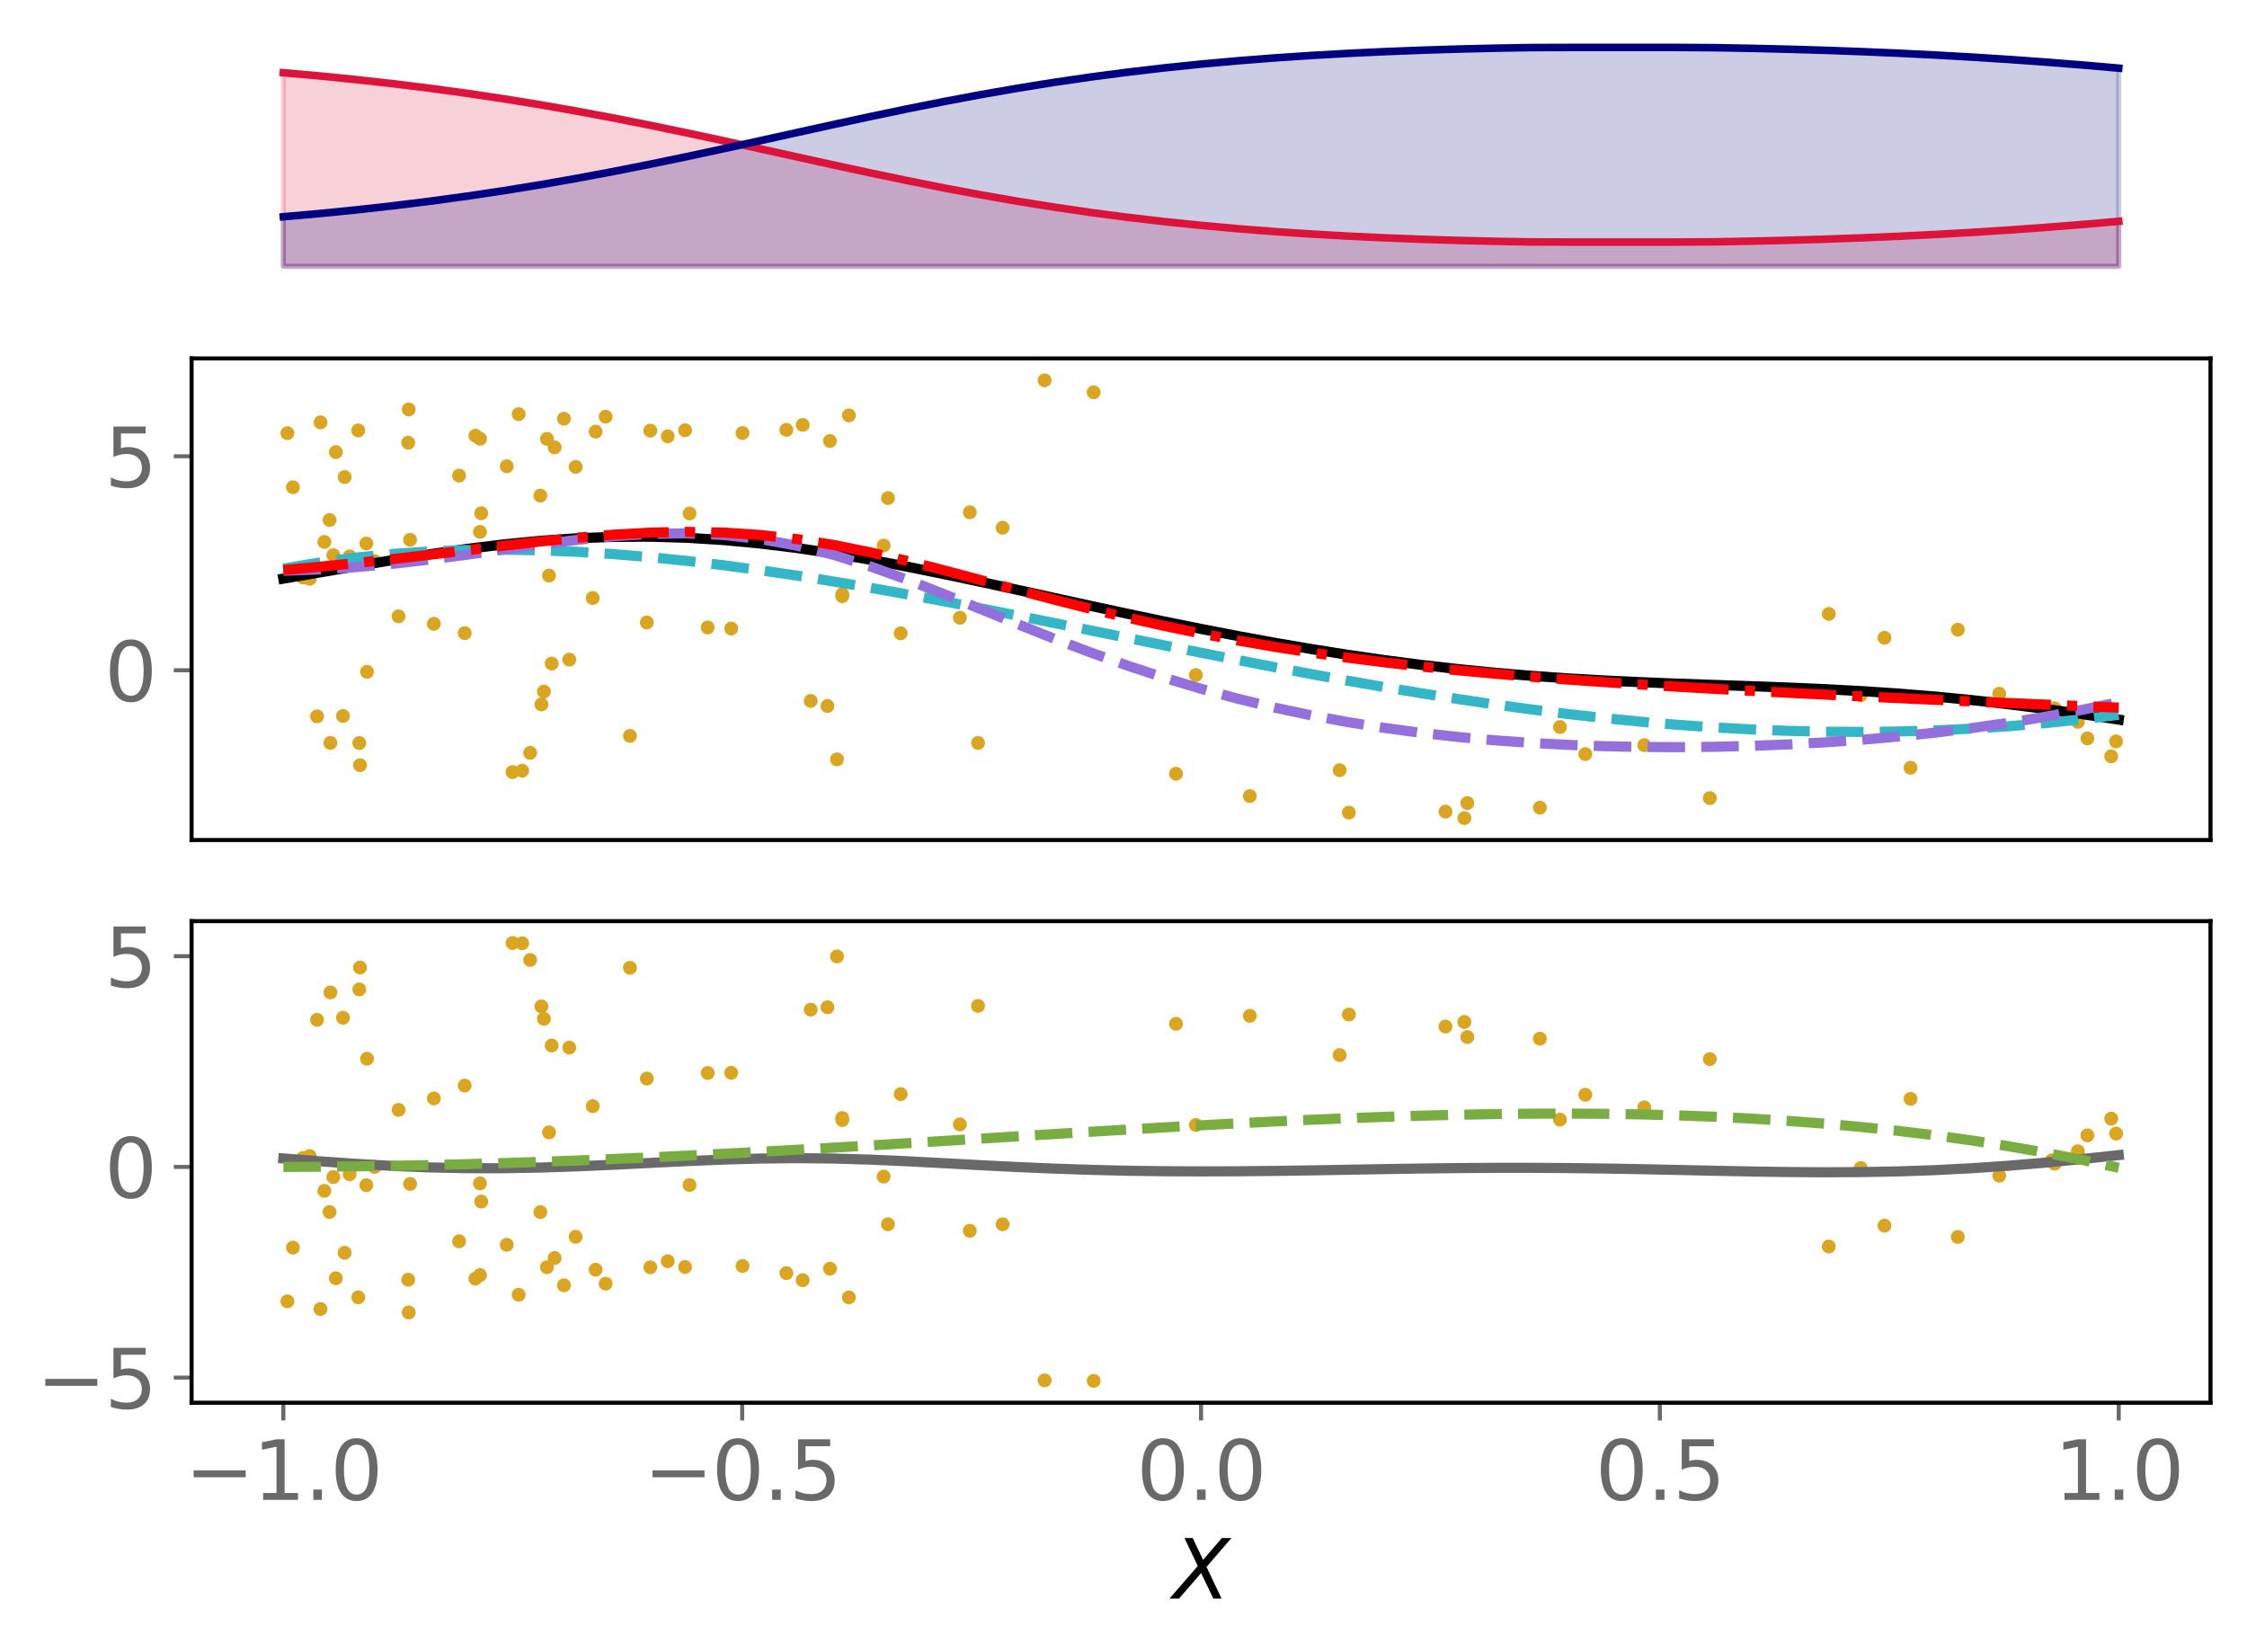 <?xml version="1.0" encoding="utf-8" standalone="no"?>
<!DOCTYPE svg PUBLIC "-//W3C//DTD SVG 1.1//EN"
  "http://www.w3.org/Graphics/SVG/1.1/DTD/svg11.dtd">
<svg xmlns:xlink="http://www.w3.org/1999/xlink" width="443.207pt" height="325.85pt" viewBox="0 0 443.207 325.85" xmlns="http://www.w3.org/2000/svg" version="1.1">
 <defs>
  <style type="text/css">*{stroke-linejoin: round; stroke-linecap: butt}</style>
 </defs>
 <g id="figure_1">
  <g id="patch_1">
   <path d="M 0 325.85 
L 443.207 325.85 
L 443.207 0 
L 0 0 
z
" style="fill: #ffffff"/>
  </g>
  <g id="axes_1">
   <g id="patch_2">
    <path d="M 37.788 54.696 
L 436.007 54.696 
L 436.007 7.2 
L 37.788 7.2 
z
" style="fill: #ffffff"/>
   </g>
   <g id="PolyCollection_1">
    <defs>
     <path id="mb1419212ff" d="M 55.888 -273.313 
L 55.888 -311.503 
L 63.129 -310.859 
L 70.369 -310.135 
L 77.609 -309.328 
L 84.85 -308.433 
L 92.09 -307.446 
L 99.331 -306.364 
L 106.571 -305.188 
L 113.811 -303.919 
L 121.052 -302.563 
L 128.292 -301.128 
L 135.532 -299.626 
L 142.773 -298.072 
L 150.013 -296.485 
L 157.254 -294.884 
L 164.494 -293.292 
L 171.734 -291.73 
L 178.975 -290.218 
L 186.215 -288.776 
L 193.455 -287.417 
L 200.696 -286.153 
L 207.936 -284.992 
L 215.176 -283.936 
L 222.417 -282.987 
L 229.657 -282.141 
L 236.898 -281.395 
L 244.138 -280.743 
L 251.378 -280.177 
L 258.619 -279.693 
L 265.859 -279.282 
L 273.099 -278.938 
L 280.34 -278.656 
L 287.58 -278.431 
L 294.82 -278.257 
L 302.061 -278.132 
L 309.301 -278.11 
L 316.541 -278.11 
L 323.782 -278.11 
L 331.022 -278.11 
L 338.263 -278.157 
L 345.503 -278.287 
L 352.743 -278.459 
L 359.984 -278.675 
L 367.224 -278.937 
L 374.464 -279.245 
L 381.705 -279.604 
L 388.945 -280.013 
L 396.185 -280.475 
L 403.426 -280.993 
L 410.666 -281.566 
L 417.907 -282.195 
L 417.907 -273.313 
L 417.907 -273.313 
L 410.666 -273.313 
L 403.426 -273.313 
L 396.185 -273.313 
L 388.945 -273.313 
L 381.705 -273.313 
L 374.464 -273.313 
L 367.224 -273.313 
L 359.984 -273.313 
L 352.743 -273.313 
L 345.503 -273.313 
L 338.263 -273.313 
L 331.022 -273.313 
L 323.782 -273.313 
L 316.541 -273.313 
L 309.301 -273.313 
L 302.061 -273.313 
L 294.82 -273.313 
L 287.58 -273.313 
L 280.34 -273.313 
L 273.099 -273.313 
L 265.859 -273.313 
L 258.619 -273.313 
L 251.378 -273.313 
L 244.138 -273.313 
L 236.898 -273.313 
L 229.657 -273.313 
L 222.417 -273.313 
L 215.176 -273.313 
L 207.936 -273.313 
L 200.696 -273.313 
L 193.455 -273.313 
L 186.215 -273.313 
L 178.975 -273.313 
L 171.734 -273.313 
L 164.494 -273.313 
L 157.254 -273.313 
L 150.013 -273.313 
L 142.773 -273.313 
L 135.532 -273.313 
L 128.292 -273.313 
L 121.052 -273.313 
L 113.811 -273.313 
L 106.571 -273.313 
L 99.331 -273.313 
L 92.09 -273.313 
L 84.85 -273.313 
L 77.609 -273.313 
L 70.369 -273.313 
L 63.129 -273.313 
L 55.888 -273.313 
z
" style="stroke: #dc143c; stroke-opacity: 0.2"/>
    </defs>
    <g clip-path="url(#p7e5e41465e)">
     <use xlink:href="#mb1419212ff" x="0" y="325.85" style="fill: #dc143c; fill-opacity: 0.2; stroke: #dc143c; stroke-opacity: 0.2"/>
    </g>
   </g>
   <g id="PolyCollection_2">
    <defs>
     <path id="m4c58afc4d6" d="M 55.888 -273.313 
L 55.888 -283.098 
L 63.129 -283.743 
L 70.369 -284.466 
L 77.609 -285.273 
L 84.85 -286.169 
L 92.09 -287.156 
L 99.331 -288.237 
L 106.571 -289.414 
L 113.811 -290.682 
L 121.052 -292.038 
L 128.292 -293.473 
L 135.532 -294.975 
L 142.773 -296.529 
L 150.013 -298.117 
L 157.254 -299.718 
L 164.494 -301.31 
L 171.734 -302.872 
L 178.975 -304.383 
L 186.215 -305.826 
L 193.455 -307.184 
L 200.696 -308.448 
L 207.936 -309.61 
L 215.176 -310.665 
L 222.417 -311.615 
L 229.657 -312.461 
L 236.898 -313.207 
L 244.138 -313.859 
L 251.378 -314.424 
L 258.619 -314.909 
L 265.859 -315.32 
L 273.099 -315.663 
L 280.34 -315.945 
L 287.58 -316.171 
L 294.82 -316.344 
L 302.061 -316.47 
L 309.301 -316.491 
L 316.541 -316.491 
L 323.782 -316.491 
L 331.022 -316.491 
L 338.263 -316.444 
L 345.503 -316.315 
L 352.743 -316.142 
L 359.984 -315.926 
L 367.224 -315.665 
L 374.464 -315.356 
L 381.705 -314.998 
L 388.945 -314.589 
L 396.185 -314.126 
L 403.426 -313.609 
L 410.666 -313.036 
L 417.907 -312.407 
L 417.907 -273.313 
L 417.907 -273.313 
L 410.666 -273.313 
L 403.426 -273.313 
L 396.185 -273.313 
L 388.945 -273.313 
L 381.705 -273.313 
L 374.464 -273.313 
L 367.224 -273.313 
L 359.984 -273.313 
L 352.743 -273.313 
L 345.503 -273.313 
L 338.263 -273.313 
L 331.022 -273.313 
L 323.782 -273.313 
L 316.541 -273.313 
L 309.301 -273.313 
L 302.061 -273.313 
L 294.82 -273.313 
L 287.58 -273.313 
L 280.34 -273.313 
L 273.099 -273.313 
L 265.859 -273.313 
L 258.619 -273.313 
L 251.378 -273.313 
L 244.138 -273.313 
L 236.898 -273.313 
L 229.657 -273.313 
L 222.417 -273.313 
L 215.176 -273.313 
L 207.936 -273.313 
L 200.696 -273.313 
L 193.455 -273.313 
L 186.215 -273.313 
L 178.975 -273.313 
L 171.734 -273.313 
L 164.494 -273.313 
L 157.254 -273.313 
L 150.013 -273.313 
L 142.773 -273.313 
L 135.532 -273.313 
L 128.292 -273.313 
L 121.052 -273.313 
L 113.811 -273.313 
L 106.571 -273.313 
L 99.331 -273.313 
L 92.09 -273.313 
L 84.85 -273.313 
L 77.609 -273.313 
L 70.369 -273.313 
L 63.129 -273.313 
L 55.888 -273.313 
z
" style="stroke: #000080; stroke-opacity: 0.2"/>
    </defs>
    <g clip-path="url(#p7e5e41465e)">
     <use xlink:href="#m4c58afc4d6" x="0" y="325.85" style="fill: #000080; fill-opacity: 0.2; stroke: #000080; stroke-opacity: 0.2"/>
    </g>
   </g>
   <g id="matplotlib.axis_1"/>
   <g id="matplotlib.axis_2"/>
   <g id="line2d_1">
    <path d="M 55.888 14.347 
L 63.129 14.991 
L 70.369 15.715 
L 77.609 16.522 
L 84.85 17.417 
L 92.09 18.404 
L 99.331 19.486 
L 106.571 20.662 
L 113.811 21.931 
L 121.052 23.287 
L 128.292 24.722 
L 135.532 26.224 
L 142.773 27.778 
L 150.013 29.365 
L 157.254 30.966 
L 164.494 32.558 
L 171.734 34.12 
L 178.975 35.632 
L 186.215 37.074 
L 193.455 38.433 
L 200.696 39.697 
L 207.936 40.858 
L 215.176 41.914 
L 222.417 42.863 
L 229.657 43.709 
L 236.898 44.455 
L 244.138 45.108 
L 251.378 45.673 
L 258.619 46.157 
L 265.859 46.568 
L 273.099 46.912 
L 280.34 47.194 
L 287.58 47.419 
L 294.82 47.593 
L 302.061 47.718 
L 309.301 47.74 
L 316.541 47.74 
L 323.782 47.74 
L 331.022 47.74 
L 338.263 47.693 
L 345.503 47.563 
L 352.743 47.391 
L 359.984 47.175 
L 367.224 46.913 
L 374.464 46.605 
L 381.705 46.246 
L 388.945 45.837 
L 396.185 45.375 
L 403.426 44.857 
L 410.666 44.284 
L 417.907 43.655 
" clip-path="url(#p7e5e41465e)" style="fill: none; stroke: #dc143c; stroke-width: 1.5; stroke-linecap: square"/>
   </g>
   <g id="line2d_2">
    <path d="M 55.888 42.752 
L 63.129 42.107 
L 70.369 41.384 
L 77.609 40.577 
L 84.85 39.681 
L 92.09 38.694 
L 99.331 37.613 
L 106.571 36.436 
L 113.811 35.168 
L 121.052 33.812 
L 128.292 32.377 
L 135.532 30.875 
L 142.773 29.321 
L 150.013 27.733 
L 157.254 26.132 
L 164.494 24.54 
L 171.734 22.978 
L 178.975 21.467 
L 186.215 20.024 
L 193.455 18.666 
L 200.696 17.402 
L 207.936 16.24 
L 215.176 15.185 
L 222.417 14.235 
L 229.657 13.389 
L 236.898 12.643 
L 244.138 11.991 
L 251.378 11.426 
L 258.619 10.941 
L 265.859 10.53 
L 273.099 10.187 
L 280.34 9.905 
L 287.58 9.679 
L 294.82 9.506 
L 302.061 9.38 
L 309.301 9.359 
L 316.541 9.359 
L 323.782 9.359 
L 331.022 9.359 
L 338.263 9.406 
L 345.503 9.535 
L 352.743 9.708 
L 359.984 9.924 
L 367.224 10.185 
L 374.464 10.494 
L 381.705 10.852 
L 388.945 11.261 
L 396.185 11.724 
L 403.426 12.241 
L 410.666 12.814 
L 417.907 13.443 
" clip-path="url(#p7e5e41465e)" style="fill: none; stroke: #000080; stroke-width: 1.5; stroke-linecap: square"/>
   </g>
  </g>
  <g id="axes_2">
   <g id="patch_3">
    <path d="M 37.788 165.688 
L 436.007 165.688 
L 436.007 70.696 
L 37.788 70.696 
z
" style="fill: #ffffff"/>
   </g>
   <g id="PathCollection_1">
    <defs>
     <path id="ma06b615559" d="M 0 0.866 
C 0.23 0.866 0.45 0.775 0.612 0.612 
C 0.775 0.45 0.866 0.23 0.866 0 
C 0.866 -0.23 0.775 -0.45 0.612 -0.612 
C 0.45 -0.775 0.23 -0.866 0 -0.866 
C -0.23 -0.866 -0.45 -0.775 -0.612 -0.612 
C -0.775 -0.45 -0.866 -0.23 -0.866 0 
C -0.866 0.23 -0.775 0.45 -0.612 0.612 
C -0.45 0.775 -0.23 0.866 0 0.866 
z
" style="stroke: #daa520"/>
    </defs>
    <g clip-path="url(#p066c5b872a)">
     <use xlink:href="#ma06b615559" x="67.653" y="141.219" style="fill: #daa520; stroke: #daa520"/>
     <use xlink:href="#ma06b615559" x="159.911" y="138.246" style="fill: #daa520; stroke: #daa520"/>
     <use xlink:href="#ma06b615559" x="63.216" y="83.306" style="fill: #daa520; stroke: #daa520"/>
     <use xlink:href="#ma06b615559" x="61.083" y="114.158" style="fill: #daa520; stroke: #daa520"/>
     <use xlink:href="#ma06b615559" x="65.167" y="146.532" style="fill: #daa520; stroke: #daa520"/>
     <use xlink:href="#ma06b615559" x="289.424" y="158.398" style="fill: #daa520; stroke: #daa520"/>
     <use xlink:href="#ma06b615559" x="128.271" y="84.941" style="fill: #daa520; stroke: #daa520"/>
     <use xlink:href="#ma06b615559" x="106.79" y="138.938" style="fill: #daa520; stroke: #daa520"/>
     <use xlink:href="#ma06b615559" x="246.524" y="157.019" style="fill: #daa520; stroke: #daa520"/>
     <use xlink:href="#ma06b615559" x="139.583" y="123.763" style="fill: #daa520; stroke: #daa520"/>
     <use xlink:href="#ma06b615559" x="371.699" y="125.799" style="fill: #daa520; stroke: #daa520"/>
     <use xlink:href="#ma06b615559" x="285.109" y="160.087" style="fill: #daa520; stroke: #daa520"/>
     <use xlink:href="#ma06b615559" x="59.761" y="113.893" style="fill: #daa520; stroke: #daa520"/>
     <use xlink:href="#ma06b615559" x="264.239" y="151.912" style="fill: #daa520; stroke: #daa520"/>
     <use xlink:href="#ma06b615559" x="266.054" y="160.28" style="fill: #daa520; stroke: #daa520"/>
     <use xlink:href="#ma06b615559" x="107.282" y="136.404" style="fill: #daa520; stroke: #daa520"/>
     <use xlink:href="#ma06b615559" x="367.017" y="137.129" style="fill: #daa520; stroke: #daa520"/>
     <use xlink:href="#ma06b615559" x="360.723" y="121.089" style="fill: #daa520; stroke: #daa520"/>
     <use xlink:href="#ma06b615559" x="174.295" y="107.601" style="fill: #daa520; stroke: #daa520"/>
     <use xlink:href="#ma06b615559" x="409.842" y="142.388" style="fill: #daa520; stroke: #daa520"/>
     <use xlink:href="#ma06b615559" x="124.258" y="145.14" style="fill: #daa520; stroke: #daa520"/>
     <use xlink:href="#ma06b615559" x="166.126" y="117.604" style="fill: #daa520; stroke: #daa520"/>
     <use xlink:href="#ma06b615559" x="72.252" y="107.197" style="fill: #daa520; stroke: #daa520"/>
     <use xlink:href="#ma06b615559" x="307.694" y="143.4" style="fill: #daa520; stroke: #daa520"/>
     <use xlink:href="#ma06b615559" x="136.009" y="101.279" style="fill: #daa520; stroke: #daa520"/>
     <use xlink:href="#ma06b615559" x="94.666" y="104.91" style="fill: #daa520; stroke: #daa520"/>
     <use xlink:href="#ma06b615559" x="192.913" y="146.538" style="fill: #daa520; stroke: #daa520"/>
     <use xlink:href="#ma06b615559" x="72.389" y="132.516" style="fill: #daa520; stroke: #daa520"/>
     <use xlink:href="#ma06b615559" x="68.964" y="109.738" style="fill: #daa520; stroke: #daa520"/>
     <use xlink:href="#ma06b615559" x="127.585" y="122.778" style="fill: #daa520; stroke: #daa520"/>
     <use xlink:href="#ma06b615559" x="405.274" y="139.699" style="fill: #daa520; stroke: #daa520"/>
     <use xlink:href="#ma06b615559" x="189.329" y="121.843" style="fill: #daa520; stroke: #daa520"/>
     <use xlink:href="#ma06b615559" x="109.403" y="88.247" style="fill: #daa520; stroke: #daa520"/>
     <use xlink:href="#ma06b615559" x="85.577" y="123.042" style="fill: #daa520; stroke: #daa520"/>
     <use xlink:href="#ma06b615559" x="231.967" y="152.615" style="fill: #daa520; stroke: #daa520"/>
     <use xlink:href="#ma06b615559" x="191.289" y="101.049" style="fill: #daa520; stroke: #daa520"/>
     <use xlink:href="#ma06b615559" x="80.885" y="106.468" style="fill: #daa520; stroke: #daa520"/>
     <use xlink:href="#ma06b615559" x="91.662" y="124.881" style="fill: #daa520; stroke: #daa520"/>
     <use xlink:href="#ma06b615559" x="102.995" y="152.02" style="fill: #daa520; stroke: #daa520"/>
     <use xlink:href="#ma06b615559" x="411.726" y="145.648" style="fill: #daa520; stroke: #daa520"/>
     <use xlink:href="#ma06b615559" x="99.956" y="91.967" style="fill: #daa520; stroke: #daa520"/>
     <use xlink:href="#ma06b615559" x="111.234" y="82.59" style="fill: #daa520; stroke: #daa520"/>
     <use xlink:href="#ma06b615559" x="158.327" y="83.81" style="fill: #daa520; stroke: #daa520"/>
     <use xlink:href="#ma06b615559" x="235.873" y="133.148" style="fill: #daa520; stroke: #daa520"/>
     <use xlink:href="#ma06b615559" x="78.61" y="121.569" style="fill: #daa520; stroke: #daa520"/>
     <use xlink:href="#ma06b615559" x="117.48" y="85.14" style="fill: #daa520; stroke: #daa520"/>
     <use xlink:href="#ma06b615559" x="94.682" y="86.542" style="fill: #daa520; stroke: #daa520"/>
     <use xlink:href="#ma06b615559" x="131.703" y="86.058" style="fill: #daa520; stroke: #daa520"/>
     <use xlink:href="#ma06b615559" x="80.515" y="87.327" style="fill: #daa520; stroke: #daa520"/>
     <use xlink:href="#ma06b615559" x="62.532" y="141.308" style="fill: #daa520; stroke: #daa520"/>
     <use xlink:href="#ma06b615559" x="116.911" y="117.953" style="fill: #daa520; stroke: #daa520"/>
     <use xlink:href="#ma06b615559" x="73.887" y="110.673" style="fill: #daa520; stroke: #daa520"/>
     <use xlink:href="#ma06b615559" x="155.108" y="84.787" style="fill: #daa520; stroke: #daa520"/>
     <use xlink:href="#ma06b615559" x="65.748" y="109.496" style="fill: #daa520; stroke: #daa520"/>
     <use xlink:href="#ma06b615559" x="167.438" y="81.927" style="fill: #daa520; stroke: #daa520"/>
     <use xlink:href="#ma06b615559" x="66.246" y="89.175" style="fill: #daa520; stroke: #daa520"/>
     <use xlink:href="#ma06b615559" x="165.093" y="149.782" style="fill: #daa520; stroke: #daa520"/>
     <use xlink:href="#ma06b615559" x="288.84" y="161.37" style="fill: #daa520; stroke: #daa520"/>
     <use xlink:href="#ma06b615559" x="93.77" y="85.942" style="fill: #daa520; stroke: #daa520"/>
     <use xlink:href="#ma06b615559" x="312.688" y="148.737" style="fill: #daa520; stroke: #daa520"/>
     <use xlink:href="#ma06b615559" x="70.87" y="146.561" style="fill: #daa520; stroke: #daa520"/>
     <use xlink:href="#ma06b615559" x="107.89" y="86.565" style="fill: #daa520; stroke: #daa520"/>
     <use xlink:href="#ma06b615559" x="65.004" y="102.567" style="fill: #daa520; stroke: #daa520"/>
     <use xlink:href="#ma06b615559" x="112.288" y="130.11" style="fill: #daa520; stroke: #daa520"/>
     <use xlink:href="#ma06b615559" x="197.761" y="104.092" style="fill: #daa520; stroke: #daa520"/>
     <use xlink:href="#ma06b615559" x="56.689" y="85.437" style="fill: #daa520; stroke: #daa520"/>
     <use xlink:href="#ma06b615559" x="163.213" y="139.255" style="fill: #daa520; stroke: #daa520"/>
     <use xlink:href="#ma06b615559" x="303.739" y="159.313" style="fill: #daa520; stroke: #daa520"/>
     <use xlink:href="#ma06b615559" x="163.709" y="86.977" style="fill: #daa520; stroke: #daa520"/>
     <use xlink:href="#ma06b615559" x="70.667" y="84.896" style="fill: #daa520; stroke: #daa520"/>
     <use xlink:href="#ma06b615559" x="106.581" y="97.751" style="fill: #daa520; stroke: #daa520"/>
     <use xlink:href="#ma06b615559" x="90.554" y="93.814" style="fill: #daa520; stroke: #daa520"/>
     <use xlink:href="#ma06b615559" x="71.008" y="150.924" style="fill: #daa520; stroke: #daa520"/>
     <use xlink:href="#ma06b615559" x="144.228" y="123.973" style="fill: #daa520; stroke: #daa520"/>
     <use xlink:href="#ma06b615559" x="102.298" y="81.683" style="fill: #daa520; stroke: #daa520"/>
     <use xlink:href="#ma06b615559" x="146.458" y="85.405" style="fill: #daa520; stroke: #daa520"/>
     <use xlink:href="#ma06b615559" x="57.78" y="96.107" style="fill: #daa520; stroke: #daa520"/>
     <use xlink:href="#ma06b615559" x="337.253" y="157.42" style="fill: #daa520; stroke: #daa520"/>
     <use xlink:href="#ma06b615559" x="63.987" y="106.898" style="fill: #daa520; stroke: #daa520"/>
     <use xlink:href="#ma06b615559" x="404.704" y="140.345" style="fill: #daa520; stroke: #daa520"/>
     <use xlink:href="#ma06b615559" x="113.543" y="92.086" style="fill: #daa520; stroke: #daa520"/>
     <use xlink:href="#ma06b615559" x="376.85" y="151.439" style="fill: #daa520; stroke: #daa520"/>
     <use xlink:href="#ma06b615559" x="215.724" y="77.377" style="fill: #daa520; stroke: #daa520"/>
     <use xlink:href="#ma06b615559" x="416.424" y="149.18" style="fill: #daa520; stroke: #daa520"/>
     <use xlink:href="#ma06b615559" x="67.982" y="94.094" style="fill: #daa520; stroke: #daa520"/>
     <use xlink:href="#ma06b615559" x="104.562" y="148.489" style="fill: #daa520; stroke: #daa520"/>
     <use xlink:href="#ma06b615559" x="80.621" y="80.755" style="fill: #daa520; stroke: #daa520"/>
     <use xlink:href="#ma06b615559" x="108.289" y="113.528" style="fill: #daa520; stroke: #daa520"/>
     <use xlink:href="#ma06b615559" x="206.046" y="75.014" style="fill: #daa520; stroke: #daa520"/>
     <use xlink:href="#ma06b615559" x="175.151" y="98.243" style="fill: #daa520; stroke: #daa520"/>
     <use xlink:href="#ma06b615559" x="135.129" y="84.861" style="fill: #daa520; stroke: #daa520"/>
     <use xlink:href="#ma06b615559" x="324.325" y="146.972" style="fill: #daa520; stroke: #daa520"/>
     <use xlink:href="#ma06b615559" x="166.141" y="117.198" style="fill: #daa520; stroke: #daa520"/>
     <use xlink:href="#ma06b615559" x="101.091" y="152.287" style="fill: #daa520; stroke: #daa520"/>
     <use xlink:href="#ma06b615559" x="119.458" y="82.18" style="fill: #daa520; stroke: #daa520"/>
     <use xlink:href="#ma06b615559" x="394.343" y="136.828" style="fill: #daa520; stroke: #daa520"/>
     <use xlink:href="#ma06b615559" x="177.659" y="124.912" style="fill: #daa520; stroke: #daa520"/>
     <use xlink:href="#ma06b615559" x="386.168" y="124.206" style="fill: #daa520; stroke: #daa520"/>
     <use xlink:href="#ma06b615559" x="108.818" y="130.88" style="fill: #daa520; stroke: #daa520"/>
     <use xlink:href="#ma06b615559" x="94.923" y="101.244" style="fill: #daa520; stroke: #daa520"/>
     <use xlink:href="#ma06b615559" x="417.39" y="146.233" style="fill: #daa520; stroke: #daa520"/>
    </g>
   </g>
   <g id="matplotlib.axis_3"/>
   <g id="matplotlib.axis_4">
    <g id="ytick_1">
     <g id="line2d_3">
      <defs>
       <path id="ma9d7bdef11" d="M 0 0 
L -3.5 0 
" style="stroke: #696969; stroke-width: 0.8"/>
      </defs>
      <g>
       <use xlink:href="#ma9d7bdef11" x="37.788" y="132.205" style="fill: #696969; stroke: #696969; stroke-width: 0.8"/>
      </g>
     </g>
     <g id="text_1">
      <!-- 0 -->
      <g style="fill: #696969" transform="translate(20.608 138.284) scale(0.16 -0.16)">
       <defs>
        <path id="DejaVuSans-30" d="M 2034 4250 
Q 1547 4250 1301 3770 
Q 1056 3291 1056 2328 
Q 1056 1369 1301 889 
Q 1547 409 2034 409 
Q 2525 409 2770 889 
Q 3016 1369 3016 2328 
Q 3016 3291 2770 3770 
Q 2525 4250 2034 4250 
z
M 2034 4750 
Q 2819 4750 3233 4129 
Q 3647 3509 3647 2328 
Q 3647 1150 3233 529 
Q 2819 -91 2034 -91 
Q 1250 -91 836 529 
Q 422 1150 422 2328 
Q 422 3509 836 4129 
Q 1250 4750 2034 4750 
z
" transform="scale(0.016)"/>
       </defs>
       <use xlink:href="#DejaVuSans-30"/>
      </g>
     </g>
    </g>
    <g id="ytick_2">
     <g id="line2d_4">
      <g>
       <use xlink:href="#ma9d7bdef11" x="37.788" y="89.996" style="fill: #696969; stroke: #696969; stroke-width: 0.8"/>
      </g>
     </g>
     <g id="text_2">
      <!-- 5 -->
      <g style="fill: #696969" transform="translate(20.608 96.075) scale(0.16 -0.16)">
       <defs>
        <path id="DejaVuSans-35" d="M 691 4666 
L 3169 4666 
L 3169 4134 
L 1269 4134 
L 1269 2991 
Q 1406 3038 1543 3061 
Q 1681 3084 1819 3084 
Q 2600 3084 3056 2656 
Q 3513 2228 3513 1497 
Q 3513 744 3044 326 
Q 2575 -91 1722 -91 
Q 1428 -91 1123 -41 
Q 819 9 494 109 
L 494 744 
Q 775 591 1075 516 
Q 1375 441 1709 441 
Q 2250 441 2565 725 
Q 2881 1009 2881 1497 
Q 2881 1984 2565 2268 
Q 2250 2553 1709 2553 
Q 1456 2553 1204 2497 
Q 953 2441 691 2322 
L 691 4666 
z
" transform="scale(0.016)"/>
       </defs>
       <use xlink:href="#DejaVuSans-35"/>
      </g>
     </g>
    </g>
   </g>
   <g id="line2d_5">
    <path d="M 55.888 114.132 
L 63.129 112.9 
L 70.369 111.659 
L 77.609 110.448 
L 84.85 109.305 
L 92.09 108.271 
L 99.331 107.382 
L 106.571 106.672 
L 113.811 106.169 
L 121.052 105.894 
L 128.292 105.86 
L 135.532 106.072 
L 142.773 106.525 
L 150.013 107.207 
L 157.254 108.099 
L 164.494 109.178 
L 171.734 110.415 
L 178.975 111.78 
L 186.215 113.243 
L 193.455 114.774 
L 200.696 116.345 
L 207.936 117.932 
L 215.176 119.513 
L 222.417 121.071 
L 229.657 122.588 
L 236.898 124.052 
L 244.138 125.451 
L 251.378 126.775 
L 258.619 128.014 
L 265.859 129.16 
L 273.099 130.206 
L 280.34 131.145 
L 287.58 131.973 
L 294.82 132.691 
L 302.061 133.3 
L 309.301 133.807 
L 316.541 134.223 
L 323.782 134.563 
L 331.022 134.848 
L 338.263 135.101 
L 345.503 135.348 
L 352.743 135.616 
L 359.984 135.932 
L 367.224 136.32 
L 374.464 136.8 
L 381.705 137.388 
L 388.945 138.09 
L 396.185 138.908 
L 403.426 139.833 
L 410.666 140.851 
L 417.907 141.94 
" clip-path="url(#p066c5b872a)" style="fill: none; stroke: #000000; stroke-width: 2; stroke-linecap: square"/>
   </g>
   <g id="line2d_6">
    <path d="M 55.888 112.159 
L 63.129 110.933 
L 70.369 109.968 
L 77.609 109.25 
L 84.85 108.762 
L 92.09 108.492 
L 99.331 108.423 
L 106.571 108.544 
L 113.811 108.839 
L 121.052 109.295 
L 128.292 109.9 
L 135.532 110.64 
L 142.773 111.503 
L 150.013 112.478 
L 157.254 113.551 
L 164.494 114.711 
L 171.734 115.947 
L 178.975 117.248 
L 186.215 118.603 
L 193.455 120.001 
L 200.696 121.432 
L 207.936 122.887 
L 215.176 124.356 
L 222.417 125.829 
L 229.657 127.297 
L 236.898 128.752 
L 244.138 130.185 
L 251.378 131.588 
L 258.619 132.953 
L 265.859 134.272 
L 273.099 135.538 
L 280.34 136.744 
L 287.58 137.883 
L 294.82 138.949 
L 302.061 139.936 
L 309.301 140.837 
L 316.541 141.647 
L 323.782 142.361 
L 331.022 142.974 
L 338.263 143.481 
L 345.503 143.877 
L 352.743 144.159 
L 359.984 144.322 
L 367.224 144.363 
L 374.464 144.279 
L 381.705 144.066 
L 388.945 143.722 
L 396.185 143.245 
L 403.426 142.631 
L 410.666 141.881 
L 417.907 140.991 
" clip-path="url(#p066c5b872a)" style="fill: none; stroke-dasharray: 7.4,3.2; stroke-dashoffset: 0; stroke: #34b6c6; stroke-width: 2"/>
   </g>
   <g id="line2d_7">
    <path d="M 55.888 112.586 
L 63.129 112.32 
L 70.369 111.849 
L 77.609 111.188 
L 84.85 110.363 
L 92.09 109.416 
L 99.331 108.404 
L 106.571 107.401 
L 113.811 106.49 
L 121.052 105.761 
L 128.292 105.303 
L 135.532 105.199 
L 142.773 105.523 
L 150.013 106.329 
L 157.254 107.648 
L 164.494 109.469 
L 171.734 111.737 
L 178.975 114.354 
L 186.215 117.199 
L 193.455 120.149 
L 200.696 123.102 
L 207.936 125.978 
L 215.176 128.723 
L 222.417 131.299 
L 229.657 133.681 
L 236.898 135.856 
L 244.138 137.816 
L 251.378 139.562 
L 258.619 141.098 
L 265.859 142.435 
L 273.099 143.583 
L 280.34 144.554 
L 287.58 145.362 
L 294.82 146.019 
L 302.061 146.535 
L 309.301 146.921 
L 316.541 147.185 
L 323.782 147.333 
L 331.022 147.37 
L 338.263 147.297 
L 345.503 147.117 
L 352.743 146.827 
L 359.984 146.426 
L 367.224 145.909 
L 374.464 145.272 
L 381.705 144.508 
L 388.945 143.609 
L 396.185 142.568 
L 403.426 141.374 
L 410.666 140.019 
L 417.907 138.491 
" clip-path="url(#p066c5b872a)" style="fill: none; stroke-dasharray: 7.4,3.2; stroke-dashoffset: 0; stroke: #9370db; stroke-width: 2"/>
   </g>
   <g id="line2d_8">
    <path d="M 55.888 112.435 
L 63.129 111.781 
L 70.369 111.055 
L 77.609 110.26 
L 84.85 109.411 
L 92.09 108.528 
L 99.331 107.645 
L 106.571 106.804 
L 113.811 106.057 
L 121.052 105.456 
L 128.292 105.056 
L 135.532 104.907 
L 142.773 105.053 
L 150.013 105.527 
L 157.254 106.346 
L 164.494 107.503 
L 171.734 108.959 
L 178.975 110.651 
L 186.215 112.501 
L 193.455 114.429 
L 200.696 116.37 
L 207.936 118.273 
L 215.176 120.103 
L 222.417 121.835 
L 229.657 123.454 
L 236.898 124.953 
L 244.138 126.326 
L 251.378 127.576 
L 258.619 128.707 
L 265.859 129.726 
L 273.099 130.643 
L 280.34 131.467 
L 287.58 132.208 
L 294.82 132.877 
L 302.061 133.484 
L 309.301 134.038 
L 316.541 134.547 
L 323.782 135.018 
L 331.022 135.458 
L 338.263 135.873 
L 345.503 136.267 
L 352.743 136.644 
L 359.984 137.007 
L 367.224 137.358 
L 374.464 137.698 
L 381.705 138.03 
L 388.945 138.354 
L 396.185 138.671 
L 403.426 138.979 
L 410.666 139.28 
L 417.907 139.574 
" clip-path="url(#p066c5b872a)" style="fill: none; stroke-dasharray: 12.8,3.2,2,3.2; stroke-dashoffset: 0; stroke: #ff0000; stroke-width: 2"/>
   </g>
   <g id="patch_4">
    <path d="M 37.788 165.688 
L 37.788 70.696 
" style="fill: none; stroke: #000000; stroke-width: 0.8; stroke-linejoin: miter; stroke-linecap: square"/>
   </g>
   <g id="patch_5">
    <path d="M 436.007 165.688 
L 436.007 70.696 
" style="fill: none; stroke: #000000; stroke-width: 0.8; stroke-linejoin: miter; stroke-linecap: square"/>
   </g>
   <g id="patch_6">
    <path d="M 37.788 165.688 
L 436.007 165.688 
" style="fill: none; stroke: #000000; stroke-width: 0.8; stroke-linejoin: miter; stroke-linecap: square"/>
   </g>
   <g id="patch_7">
    <path d="M 37.788 70.696 
L 436.007 70.696 
" style="fill: none; stroke: #000000; stroke-width: 0.8; stroke-linejoin: miter; stroke-linecap: square"/>
   </g>
  </g>
  <g id="axes_3">
   <g id="patch_8">
    <path d="M 37.788 276.68 
L 436.007 276.68 
L 436.007 181.688 
L 37.788 181.688 
z
" style="fill: #ffffff"/>
   </g>
   <g id="PathCollection_2">
    <g clip-path="url(#pc388c3c092)">
     <use xlink:href="#ma06b615559" x="67.653" y="200.743" style="fill: #daa520; stroke: #daa520"/>
     <use xlink:href="#ma06b615559" x="159.911" y="199.139" style="fill: #daa520; stroke: #daa520"/>
     <use xlink:href="#ma06b615559" x="63.216" y="258.192" style="fill: #daa520; stroke: #daa520"/>
     <use xlink:href="#ma06b615559" x="61.083" y="228.014" style="fill: #daa520; stroke: #daa520"/>
     <use xlink:href="#ma06b615559" x="65.167" y="195.757" style="fill: #daa520; stroke: #daa520"/>
     <use xlink:href="#ma06b615559" x="289.424" y="204.554" style="fill: #daa520; stroke: #daa520"/>
     <use xlink:href="#ma06b615559" x="128.271" y="249.969" style="fill: #daa520; stroke: #daa520"/>
     <use xlink:href="#ma06b615559" x="106.79" y="198.504" style="fill: #daa520; stroke: #daa520"/>
     <use xlink:href="#ma06b615559" x="246.524" y="200.365" style="fill: #daa520; stroke: #daa520"/>
     <use xlink:href="#ma06b615559" x="139.583" y="211.642" style="fill: #daa520; stroke: #daa520"/>
     <use xlink:href="#ma06b615559" x="371.699" y="241.753" style="fill: #daa520; stroke: #daa520"/>
     <use xlink:href="#ma06b615559" x="285.109" y="202.476" style="fill: #daa520; stroke: #daa520"/>
     <use xlink:href="#ma06b615559" x="59.761" y="228.394" style="fill: #daa520; stroke: #daa520"/>
     <use xlink:href="#ma06b615559" x="264.239" y="208.107" style="fill: #daa520; stroke: #daa520"/>
     <use xlink:href="#ma06b615559" x="266.054" y="200.109" style="fill: #daa520; stroke: #daa520"/>
     <use xlink:href="#ma06b615559" x="107.282" y="200.946" style="fill: #daa520; stroke: #daa520"/>
     <use xlink:href="#ma06b615559" x="367.017" y="230.379" style="fill: #daa520; stroke: #daa520"/>
     <use xlink:href="#ma06b615559" x="360.723" y="245.872" style="fill: #daa520; stroke: #daa520"/>
     <use xlink:href="#ma06b615559" x="174.295" y="232.068" style="fill: #daa520; stroke: #daa520"/>
     <use xlink:href="#ma06b615559" x="409.842" y="227.072" style="fill: #daa520; stroke: #daa520"/>
     <use xlink:href="#ma06b615559" x="124.258" y="190.892" style="fill: #daa520; stroke: #daa520"/>
     <use xlink:href="#ma06b615559" x="166.126" y="220.519" style="fill: #daa520; stroke: #daa520"/>
     <use xlink:href="#ma06b615559" x="72.252" y="233.765" style="fill: #daa520; stroke: #daa520"/>
     <use xlink:href="#ma06b615559" x="307.694" y="220.83" style="fill: #daa520; stroke: #daa520"/>
     <use xlink:href="#ma06b615559" x="136.009" y="233.737" style="fill: #daa520; stroke: #daa520"/>
     <use xlink:href="#ma06b615559" x="94.666" y="233.416" style="fill: #daa520; stroke: #daa520"/>
     <use xlink:href="#ma06b615559" x="192.913" y="198.409" style="fill: #daa520; stroke: #daa520"/>
     <use xlink:href="#ma06b615559" x="72.389" y="208.823" style="fill: #daa520; stroke: #daa520"/>
     <use xlink:href="#ma06b615559" x="68.964" y="231.606" style="fill: #daa520; stroke: #daa520"/>
     <use xlink:href="#ma06b615559" x="127.585" y="212.745" style="fill: #daa520; stroke: #daa520"/>
     <use xlink:href="#ma06b615559" x="405.274" y="229.532" style="fill: #daa520; stroke: #daa520"/>
     <use xlink:href="#ma06b615559" x="189.329" y="221.778" style="fill: #daa520; stroke: #daa520"/>
     <use xlink:href="#ma06b615559" x="109.403" y="248.133" style="fill: #daa520; stroke: #daa520"/>
     <use xlink:href="#ma06b615559" x="85.577" y="216.658" style="fill: #daa520; stroke: #daa520"/>
     <use xlink:href="#ma06b615559" x="231.967" y="201.939" style="fill: #daa520; stroke: #daa520"/>
     <use xlink:href="#ma06b615559" x="191.289" y="242.766" style="fill: #daa520; stroke: #daa520"/>
     <use xlink:href="#ma06b615559" x="80.885" y="233.525" style="fill: #daa520; stroke: #daa520"/>
     <use xlink:href="#ma06b615559" x="91.662" y="214.116" style="fill: #daa520; stroke: #daa520"/>
     <use xlink:href="#ma06b615559" x="102.995" y="186.049" style="fill: #daa520; stroke: #daa520"/>
     <use xlink:href="#ma06b615559" x="411.726" y="223.938" style="fill: #daa520; stroke: #daa520"/>
     <use xlink:href="#ma06b615559" x="99.956" y="245.526" style="fill: #daa520; stroke: #daa520"/>
     <use xlink:href="#ma06b615559" x="111.234" y="253.517" style="fill: #daa520; stroke: #daa520"/>
     <use xlink:href="#ma06b615559" x="158.327" y="252.502" style="fill: #daa520; stroke: #daa520"/>
     <use xlink:href="#ma06b615559" x="235.873" y="221.895" style="fill: #daa520; stroke: #daa520"/>
     <use xlink:href="#ma06b615559" x="78.61" y="218.918" style="fill: #daa520; stroke: #daa520"/>
     <use xlink:href="#ma06b615559" x="117.48" y="250.437" style="fill: #daa520; stroke: #daa520"/>
     <use xlink:href="#ma06b615559" x="94.682" y="251.497" style="fill: #daa520; stroke: #daa520"/>
     <use xlink:href="#ma06b615559" x="131.703" y="248.766" style="fill: #daa520; stroke: #daa520"/>
     <use xlink:href="#ma06b615559" x="80.515" y="252.413" style="fill: #daa520; stroke: #daa520"/>
     <use xlink:href="#ma06b615559" x="62.532" y="201.15" style="fill: #daa520; stroke: #daa520"/>
     <use xlink:href="#ma06b615559" x="116.911" y="218.178" style="fill: #daa520; stroke: #daa520"/>
     <use xlink:href="#ma06b615559" x="73.887" y="230.168" style="fill: #daa520; stroke: #daa520"/>
     <use xlink:href="#ma06b615559" x="155.108" y="251.116" style="fill: #daa520; stroke: #daa520"/>
     <use xlink:href="#ma06b615559" x="65.748" y="232.164" style="fill: #daa520; stroke: #daa520"/>
     <use xlink:href="#ma06b615559" x="167.438" y="255.895" style="fill: #daa520; stroke: #daa520"/>
     <use xlink:href="#ma06b615559" x="66.246" y="252.122" style="fill: #daa520; stroke: #daa520"/>
     <use xlink:href="#ma06b615559" x="165.093" y="188.648" style="fill: #daa520; stroke: #daa520"/>
     <use xlink:href="#ma06b615559" x="288.84" y="201.573" style="fill: #daa520; stroke: #daa520"/>
     <use xlink:href="#ma06b615559" x="93.77" y="252.198" style="fill: #daa520; stroke: #daa520"/>
     <use xlink:href="#ma06b615559" x="312.688" y="215.933" style="fill: #daa520; stroke: #daa520"/>
     <use xlink:href="#ma06b615559" x="70.87" y="195.155" style="fill: #daa520; stroke: #daa520"/>
     <use xlink:href="#ma06b615559" x="107.89" y="249.948" style="fill: #daa520; stroke: #daa520"/>
     <use xlink:href="#ma06b615559" x="65.004" y="239.058" style="fill: #daa520; stroke: #daa520"/>
     <use xlink:href="#ma06b615559" x="112.288" y="206.628" style="fill: #daa520; stroke: #daa520"/>
     <use xlink:href="#ma06b615559" x="197.761" y="241.481" style="fill: #daa520; stroke: #daa520"/>
     <use xlink:href="#ma06b615559" x="56.689" y="256.678" style="fill: #daa520; stroke: #daa520"/>
     <use xlink:href="#ma06b615559" x="163.213" y="198.679" style="fill: #daa520; stroke: #daa520"/>
     <use xlink:href="#ma06b615559" x="303.739" y="204.866" style="fill: #daa520; stroke: #daa520"/>
     <use xlink:href="#ma06b615559" x="163.709" y="250.235" style="fill: #daa520; stroke: #daa520"/>
     <use xlink:href="#ma06b615559" x="70.667" y="255.888" style="fill: #daa520; stroke: #daa520"/>
     <use xlink:href="#ma06b615559" x="106.581" y="239.077" style="fill: #daa520; stroke: #daa520"/>
     <use xlink:href="#ma06b615559" x="90.554" y="244.836" style="fill: #daa520; stroke: #daa520"/>
     <use xlink:href="#ma06b615559" x="71.008" y="190.846" style="fill: #daa520; stroke: #daa520"/>
     <use xlink:href="#ma06b615559" x="144.228" y="211.604" style="fill: #daa520; stroke: #daa520"/>
     <use xlink:href="#ma06b615559" x="102.298" y="255.379" style="fill: #daa520; stroke: #daa520"/>
     <use xlink:href="#ma06b615559" x="146.458" y="249.704" style="fill: #daa520; stroke: #daa520"/>
     <use xlink:href="#ma06b615559" x="57.78" y="246.079" style="fill: #daa520; stroke: #daa520"/>
     <use xlink:href="#ma06b615559" x="337.253" y="208.896" style="fill: #daa520; stroke: #daa520"/>
     <use xlink:href="#ma06b615559" x="63.987" y="234.892" style="fill: #daa520; stroke: #daa520"/>
     <use xlink:href="#ma06b615559" x="404.704" y="228.873" style="fill: #daa520; stroke: #daa520"/>
     <use xlink:href="#ma06b615559" x="113.543" y="243.944" style="fill: #daa520; stroke: #daa520"/>
     <use xlink:href="#ma06b615559" x="376.85" y="216.745" style="fill: #daa520; stroke: #daa520"/>
     <use xlink:href="#ma06b615559" x="215.724" y="272.362" style="fill: #daa520; stroke: #daa520"/>
     <use xlink:href="#ma06b615559" x="416.424" y="220.648" style="fill: #daa520; stroke: #daa520"/>
     <use xlink:href="#ma06b615559" x="67.982" y="247.107" style="fill: #daa520; stroke: #daa520"/>
     <use xlink:href="#ma06b615559" x="104.562" y="189.347" style="fill: #daa520; stroke: #daa520"/>
     <use xlink:href="#ma06b615559" x="80.621" y="258.871" style="fill: #daa520; stroke: #daa520"/>
     <use xlink:href="#ma06b615559" x="108.289" y="223.36" style="fill: #daa520; stroke: #daa520"/>
     <use xlink:href="#ma06b615559" x="206.046" y="272.272" style="fill: #daa520; stroke: #daa520"/>
     <use xlink:href="#ma06b615559" x="175.151" y="241.476" style="fill: #daa520; stroke: #daa520"/>
     <use xlink:href="#ma06b615559" x="135.129" y="249.902" style="fill: #daa520; stroke: #daa520"/>
     <use xlink:href="#ma06b615559" x="324.325" y="218.429" style="fill: #daa520; stroke: #daa520"/>
     <use xlink:href="#ma06b615559" x="166.141" y="220.921" style="fill: #daa520; stroke: #daa520"/>
     <use xlink:href="#ma06b615559" x="101.091" y="186.006" style="fill: #daa520; stroke: #daa520"/>
     <use xlink:href="#ma06b615559" x="119.458" y="253.196" style="fill: #daa520; stroke: #daa520"/>
     <use xlink:href="#ma06b615559" x="394.343" y="231.901" style="fill: #daa520; stroke: #daa520"/>
     <use xlink:href="#ma06b615559" x="177.659" y="215.807" style="fill: #daa520; stroke: #daa520"/>
     <use xlink:href="#ma06b615559" x="386.168" y="243.973" style="fill: #daa520; stroke: #daa520"/>
     <use xlink:href="#ma06b615559" x="108.818" y="206.22" style="fill: #daa520; stroke: #daa520"/>
     <use xlink:href="#ma06b615559" x="94.923" y="236.994" style="fill: #daa520; stroke: #daa520"/>
     <use xlink:href="#ma06b615559" x="417.39" y="223.588" style="fill: #daa520; stroke: #daa520"/>
    </g>
   </g>
   <g id="matplotlib.axis_5">
    <g id="xtick_1">
     <g id="line2d_9">
      <defs>
       <path id="m75b0544e11" d="M 0 0 
L 0 3.5 
" style="stroke: #696969; stroke-width: 0.8"/>
      </defs>
      <g>
       <use xlink:href="#m75b0544e11" x="55.888" y="276.68" style="fill: #696969; stroke: #696969; stroke-width: 0.8"/>
      </g>
     </g>
     <g id="text_3">
      <!-- −1.0 -->
      <g style="fill: #696969" transform="translate(36.462 295.837) scale(0.16 -0.16)">
       <defs>
        <path id="DejaVuSans-2212" d="M 678 2272 
L 4684 2272 
L 4684 1741 
L 678 1741 
L 678 2272 
z
" transform="scale(0.016)"/>
        <path id="DejaVuSans-31" d="M 794 531 
L 1825 531 
L 1825 4091 
L 703 3866 
L 703 4441 
L 1819 4666 
L 2450 4666 
L 2450 531 
L 3481 531 
L 3481 0 
L 794 0 
L 794 531 
z
" transform="scale(0.016)"/>
        <path id="DejaVuSans-2e" d="M 684 794 
L 1344 794 
L 1344 0 
L 684 0 
L 684 794 
z
" transform="scale(0.016)"/>
       </defs>
       <use xlink:href="#DejaVuSans-2212"/>
       <use xlink:href="#DejaVuSans-31" x="83.789"/>
       <use xlink:href="#DejaVuSans-2e" x="147.412"/>
       <use xlink:href="#DejaVuSans-30" x="179.199"/>
      </g>
     </g>
    </g>
    <g id="xtick_2">
     <g id="line2d_10">
      <g>
       <use xlink:href="#m75b0544e11" x="146.393" y="276.68" style="fill: #696969; stroke: #696969; stroke-width: 0.8"/>
      </g>
     </g>
     <g id="text_4">
      <!-- −0.5 -->
      <g style="fill: #696969" transform="translate(126.967 295.837) scale(0.16 -0.16)">
       <use xlink:href="#DejaVuSans-2212"/>
       <use xlink:href="#DejaVuSans-30" x="83.789"/>
       <use xlink:href="#DejaVuSans-2e" x="147.412"/>
       <use xlink:href="#DejaVuSans-35" x="179.199"/>
      </g>
     </g>
    </g>
    <g id="xtick_3">
     <g id="line2d_11">
      <g>
       <use xlink:href="#m75b0544e11" x="236.898" y="276.68" style="fill: #696969; stroke: #696969; stroke-width: 0.8"/>
      </g>
     </g>
     <g id="text_5">
      <!-- 0.0 -->
      <g style="fill: #696969" transform="translate(224.175 295.837) scale(0.16 -0.16)">
       <use xlink:href="#DejaVuSans-30"/>
       <use xlink:href="#DejaVuSans-2e" x="63.623"/>
       <use xlink:href="#DejaVuSans-30" x="95.41"/>
      </g>
     </g>
    </g>
    <g id="xtick_4">
     <g id="line2d_12">
      <g>
       <use xlink:href="#m75b0544e11" x="327.402" y="276.68" style="fill: #696969; stroke: #696969; stroke-width: 0.8"/>
      </g>
     </g>
     <g id="text_6">
      <!-- 0.5 -->
      <g style="fill: #696969" transform="translate(314.68 295.837) scale(0.16 -0.16)">
       <use xlink:href="#DejaVuSans-30"/>
       <use xlink:href="#DejaVuSans-2e" x="63.623"/>
       <use xlink:href="#DejaVuSans-35" x="95.41"/>
      </g>
     </g>
    </g>
    <g id="xtick_5">
     <g id="line2d_13">
      <g>
       <use xlink:href="#m75b0544e11" x="417.907" y="276.68" style="fill: #696969; stroke: #696969; stroke-width: 0.8"/>
      </g>
     </g>
     <g id="text_7">
      <!-- 1.0 -->
      <g style="fill: #696969" transform="translate(405.184 295.837) scale(0.16 -0.16)">
       <use xlink:href="#DejaVuSans-31"/>
       <use xlink:href="#DejaVuSans-2e" x="63.623"/>
       <use xlink:href="#DejaVuSans-30" x="95.41"/>
      </g>
     </g>
    </g>
    <g id="text_8">
     <!-- $X$ -->
     <g transform="translate(231.377 315.322) scale(0.16 -0.16)">
      <defs>
       <path id="DejaVuSans-Oblique-58" d="M 878 4666 
L 1516 4666 
L 2316 2981 
L 3763 4666 
L 4500 4666 
L 2578 2438 
L 3738 0 
L 3103 0 
L 2163 1966 
L 459 0 
L -275 0 
L 1906 2509 
L 878 4666 
z
" transform="scale(0.016)"/>
      </defs>
      <use xlink:href="#DejaVuSans-Oblique-58" transform="translate(0 0.094)"/>
     </g>
    </g>
   </g>
   <g id="matplotlib.axis_6">
    <g id="ytick_3">
     <g id="line2d_14">
      <g>
       <use xlink:href="#ma9d7bdef11" x="37.788" y="271.721" style="fill: #696969; stroke: #696969; stroke-width: 0.8"/>
      </g>
     </g>
     <g id="text_9">
      <!-- −5 -->
      <g style="fill: #696969" transform="translate(7.2 277.8) scale(0.16 -0.16)">
       <use xlink:href="#DejaVuSans-2212"/>
       <use xlink:href="#DejaVuSans-35" x="83.789"/>
      </g>
     </g>
    </g>
    <g id="ytick_4">
     <g id="line2d_15">
      <g>
       <use xlink:href="#ma9d7bdef11" x="37.788" y="230.165" style="fill: #696969; stroke: #696969; stroke-width: 0.8"/>
      </g>
     </g>
     <g id="text_10">
      <!-- 0 -->
      <g style="fill: #696969" transform="translate(20.608 236.243) scale(0.16 -0.16)">
       <use xlink:href="#DejaVuSans-30"/>
      </g>
     </g>
    </g>
    <g id="ytick_5">
     <g id="line2d_16">
      <g>
       <use xlink:href="#ma9d7bdef11" x="37.788" y="188.608" style="fill: #696969; stroke: #696969; stroke-width: 0.8"/>
      </g>
     </g>
     <g id="text_11">
      <!-- 5 -->
      <g style="fill: #696969" transform="translate(20.608 194.687) scale(0.16 -0.16)">
       <use xlink:href="#DejaVuSans-35"/>
      </g>
     </g>
    </g>
   </g>
   <g id="line2d_17">
    <path d="M 55.888 228.494 
L 63.129 229.064 
L 70.369 229.57 
L 77.609 229.98 
L 84.85 230.268 
L 92.09 230.418 
L 99.331 230.424 
L 106.571 230.295 
L 113.811 230.054 
L 121.052 229.734 
L 128.292 229.373 
L 135.532 229.018 
L 142.773 228.716 
L 150.013 228.511 
L 157.254 228.439 
L 164.494 228.515 
L 171.734 228.731 
L 178.975 229.053 
L 186.215 229.434 
L 193.455 229.826 
L 200.696 230.19 
L 207.936 230.501 
L 215.176 230.745 
L 222.417 230.917 
L 229.657 231.018 
L 236.898 231.051 
L 244.138 231.026 
L 251.378 230.953 
L 258.619 230.847 
L 265.859 230.722 
L 273.099 230.595 
L 280.34 230.482 
L 287.58 230.396 
L 294.82 230.348 
L 302.061 230.346 
L 309.301 230.392 
L 316.541 230.484 
L 323.782 230.613 
L 331.022 230.765 
L 338.263 230.925 
L 345.503 231.069 
L 352.743 231.176 
L 359.984 231.222 
L 367.224 231.186 
L 374.464 231.049 
L 381.705 230.797 
L 388.945 230.425 
L 396.185 229.931 
L 403.426 229.324 
L 410.666 228.618 
L 417.907 227.835 
" clip-path="url(#pc388c3c092)" style="fill: none; stroke: #696969; stroke-width: 2; stroke-linecap: square"/>
   </g>
   <g id="line2d_18">
    <path d="M 55.888 230.169 
L 63.129 230.129 
L 70.369 230.053 
L 77.609 229.942 
L 84.85 229.797 
L 92.09 229.62 
L 99.331 229.41 
L 106.571 229.17 
L 113.811 228.902 
L 121.052 228.605 
L 128.292 228.284 
L 135.532 227.938 
L 142.773 227.571 
L 150.013 227.184 
L 157.254 226.78 
L 164.494 226.361 
L 171.734 225.929 
L 178.975 225.487 
L 186.215 225.039 
L 193.455 224.586 
L 200.696 224.132 
L 207.936 223.68 
L 215.176 223.234 
L 222.417 222.796 
L 229.657 222.371 
L 236.898 221.961 
L 244.138 221.572 
L 251.378 221.206 
L 258.619 220.868 
L 265.859 220.562 
L 273.099 220.292 
L 280.34 220.063 
L 287.58 219.879 
L 294.82 219.746 
L 302.061 219.667 
L 309.301 219.649 
L 316.541 219.695 
L 323.782 219.812 
L 331.022 220.004 
L 338.263 220.277 
L 345.503 220.637 
L 352.743 221.09 
L 359.984 221.641 
L 367.224 222.296 
L 374.464 223.062 
L 381.705 223.945 
L 388.945 224.951 
L 396.185 226.087 
L 403.426 227.359 
L 410.666 228.774 
L 417.907 230.34 
" clip-path="url(#pc388c3c092)" style="fill: none; stroke-dasharray: 7.4,3.2; stroke-dashoffset: 0; stroke: #79ad41; stroke-width: 2"/>
   </g>
   <g id="patch_9">
    <path d="M 37.788 276.68 
L 37.788 181.688 
" style="fill: none; stroke: #000000; stroke-width: 0.8; stroke-linejoin: miter; stroke-linecap: square"/>
   </g>
   <g id="patch_10">
    <path d="M 436.007 276.68 
L 436.007 181.688 
" style="fill: none; stroke: #000000; stroke-width: 0.8; stroke-linejoin: miter; stroke-linecap: square"/>
   </g>
   <g id="patch_11">
    <path d="M 37.788 276.68 
L 436.007 276.68 
" style="fill: none; stroke: #000000; stroke-width: 0.8; stroke-linejoin: miter; stroke-linecap: square"/>
   </g>
   <g id="patch_12">
    <path d="M 37.788 181.688 
L 436.007 181.688 
" style="fill: none; stroke: #000000; stroke-width: 0.8; stroke-linejoin: miter; stroke-linecap: square"/>
   </g>
  </g>
 </g>
 <defs>
  <clipPath id="p7e5e41465e">
   <rect x="37.788" y="7.2" width="398.22" height="47.496"/>
  </clipPath>
  <clipPath id="p066c5b872a">
   <rect x="37.788" y="70.696" width="398.22" height="94.992"/>
  </clipPath>
  <clipPath id="pc388c3c092">
   <rect x="37.788" y="181.688" width="398.22" height="94.992"/>
  </clipPath>
 </defs>
</svg>
